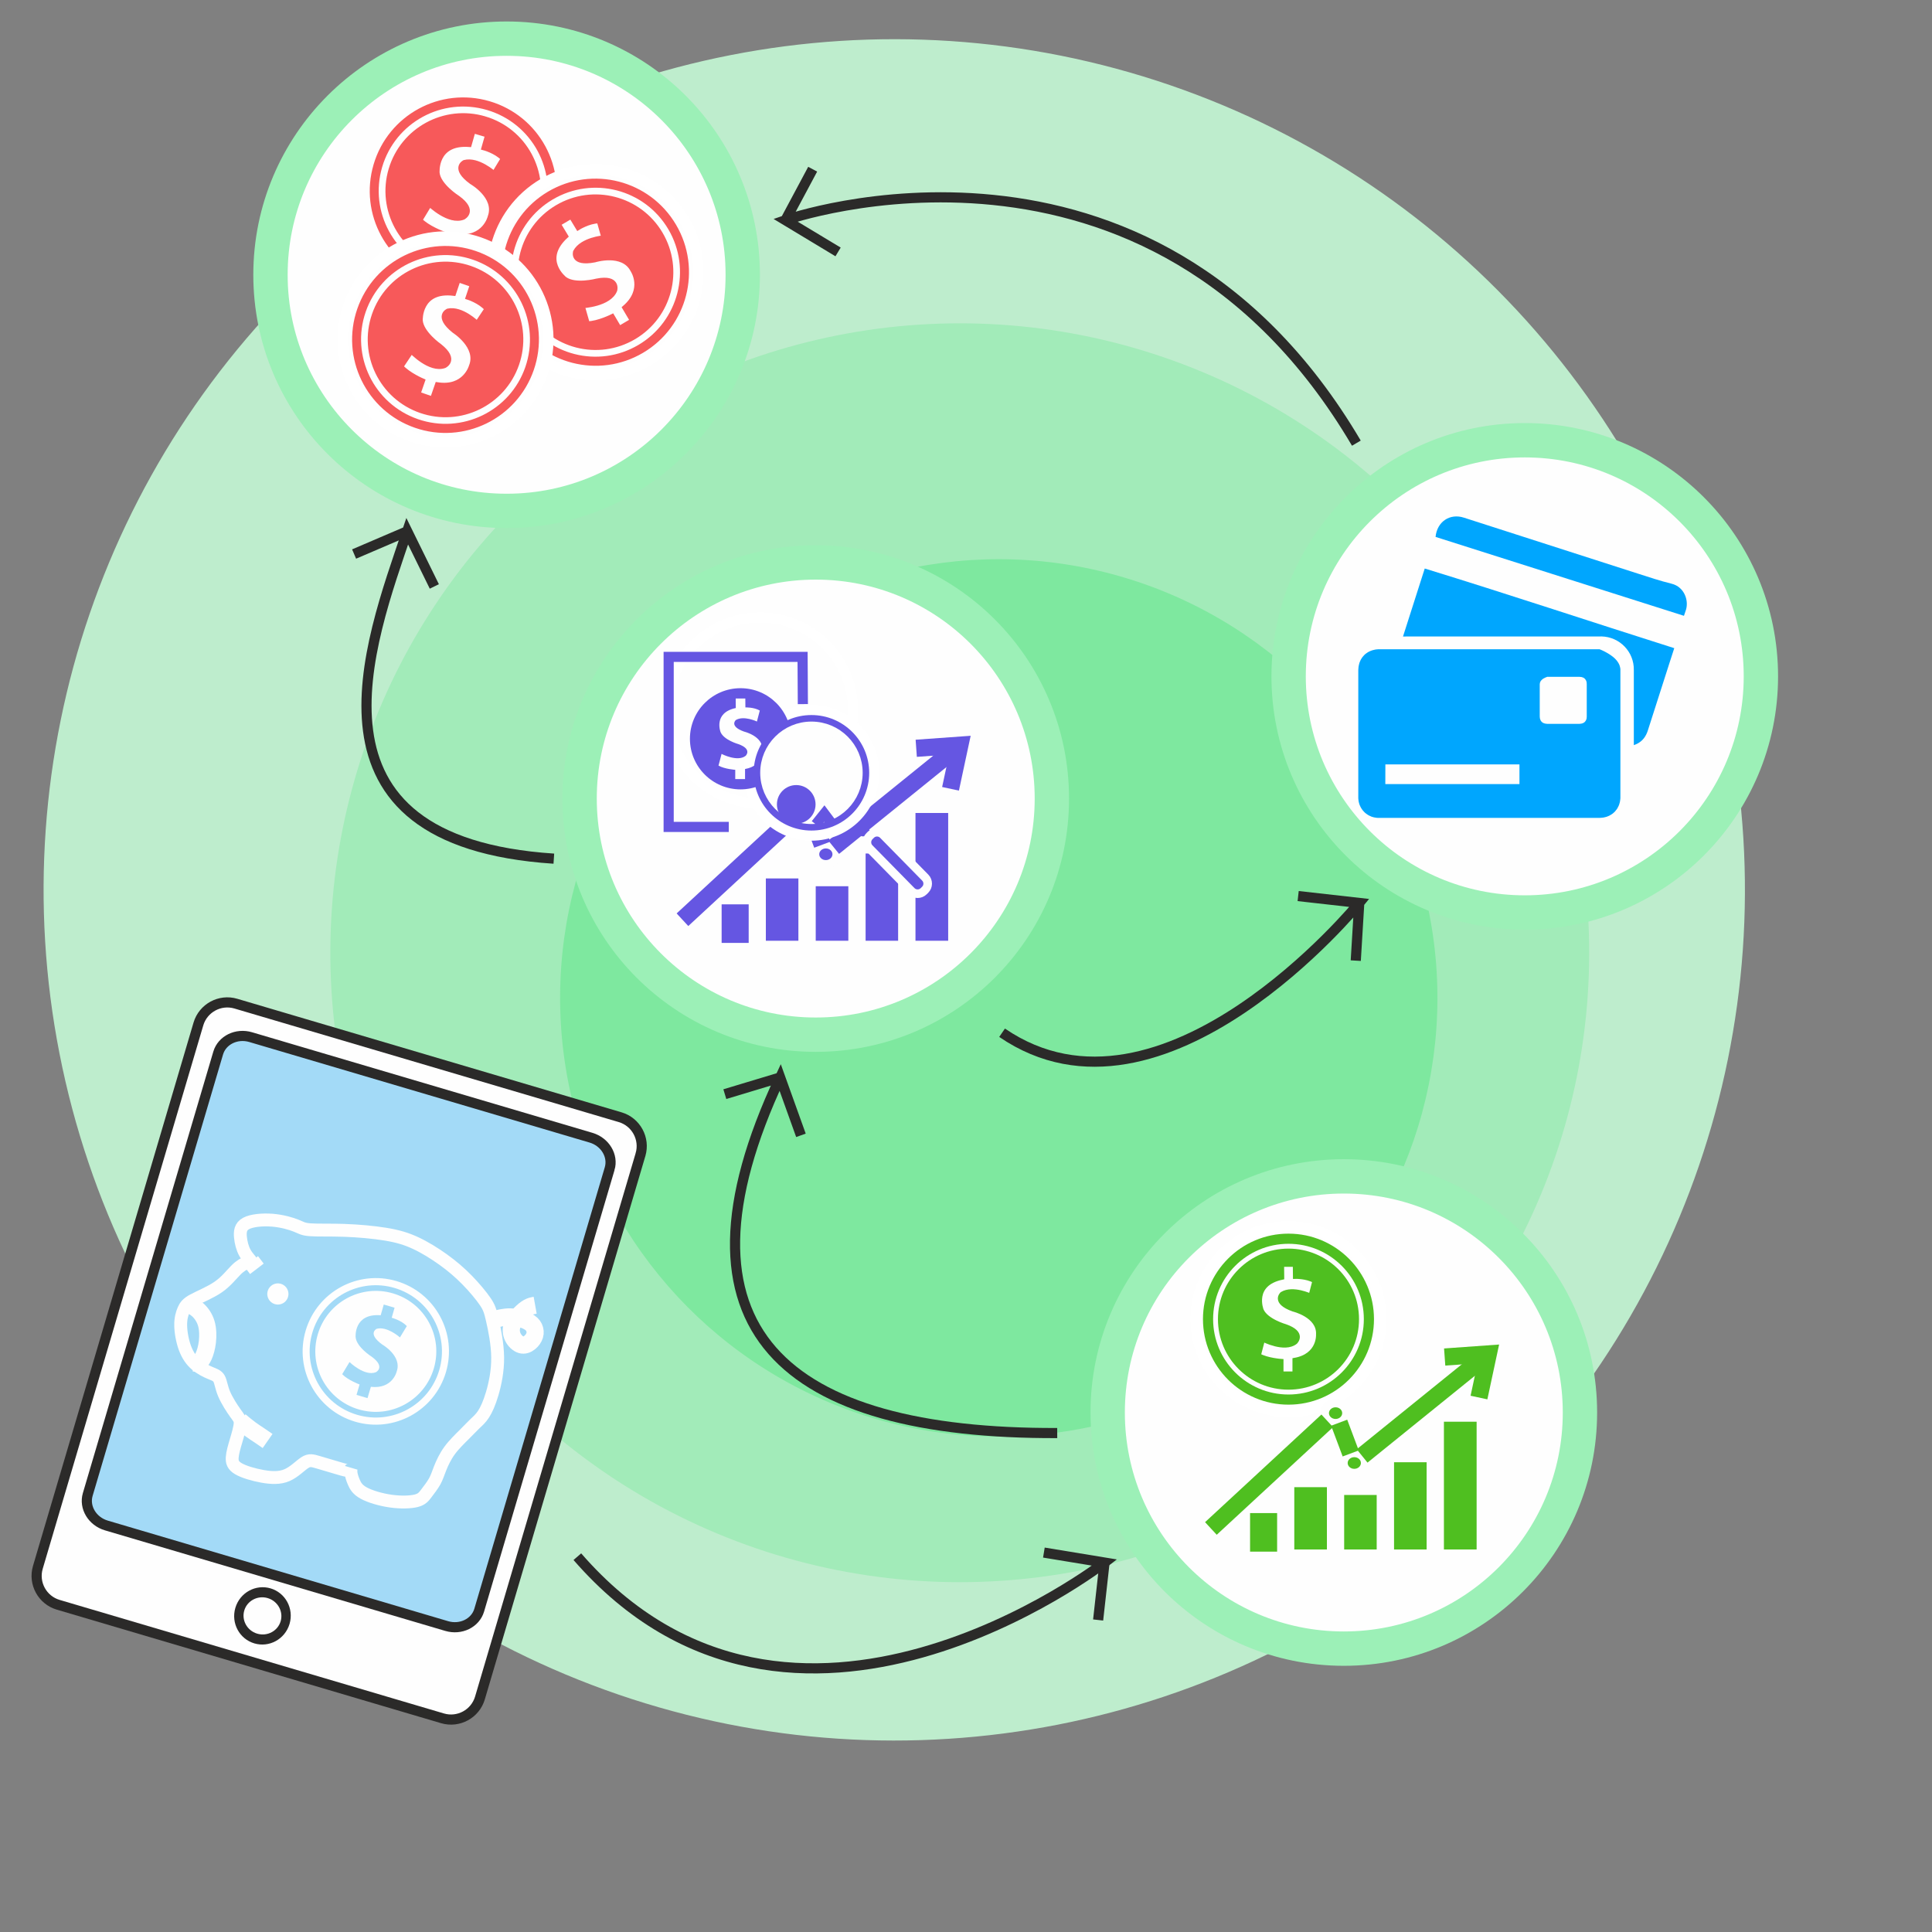 <?xml version="1.0" encoding="UTF-8"?>
<!DOCTYPE svg PUBLIC "-//W3C//DTD SVG 1.1//EN" "http://www.w3.org/Graphics/SVG/1.1/DTD/svg11.dtd">
<!-- Creator: CorelDRAW 2018 (64-Bit) -->
<svg xmlns="http://www.w3.org/2000/svg" xml:space="preserve" width="38.1mm" height="38.1mm" version="1.1" style="shape-rendering:geometricPrecision; text-rendering:geometricPrecision; image-rendering:optimizeQuality; fill-rule:evenodd; clip-rule:evenodd"
viewBox="0 0 3810 3810"
 xmlns:xlink="http://www.w3.org/1999/xlink">
 <rect x="0" y="0" width="3810" height="3810" fill="#808080" stroke="none"/>
 <defs>
  <style type="text/css">
   <![CDATA[
    .str13 {stroke:black;stroke-width:26.46;stroke-miterlimit:22.926;stroke-opacity:0}
    .str3 {stroke:#FEFEFE;stroke-width:33.86;stroke-miterlimit:22.926}
    .str11 {stroke:#4FBF20;stroke-width:33.86;stroke-miterlimit:22.926}
    .str15 {stroke:#6556E2;stroke-width:33.86;stroke-miterlimit:22.926}
    .str5 {stroke:#FEFEFE;stroke-width:8.46;stroke-miterlimit:22.926}
    .str10 {stroke:#4FBF20;stroke-width:8.46;stroke-miterlimit:22.926}
    .str7 {stroke:#F7595A;stroke-width:8.46;stroke-miterlimit:22.926}
    .str1 {stroke:#9CF0B7;stroke-width:67.73;stroke-miterlimit:22.926}
    .str12 {stroke:#FEFEFE;stroke-width:16.93;stroke-miterlimit:22.926}
    .str4 {stroke:#FEFEFE;stroke-width:20;stroke-miterlimit:22.926}
    .str0 {stroke:#2B2A29;stroke-width:20;stroke-miterlimit:22.926}
    .str9 {stroke:#4FBF20;stroke-width:20;stroke-miterlimit:22.926}
    .str14 {stroke:#6556E2;stroke-width:20;stroke-miterlimit:22.926}
    .str6 {stroke:#F7595A;stroke-width:20;stroke-miterlimit:22.926}
    .str8 {stroke:white;stroke-width:20;stroke-miterlimit:22.926}
    .str2 {stroke:#FEFEFE;stroke-width:25.39;stroke-miterlimit:22.926}
    .fil5 {fill:none}
    .fil3 {fill:#FEFEFE}
    .fil8 {fill:#00A6FE}
    .fil7 {fill:#4FBF20}
    .fil10 {fill:#6556E2}
    .fil2 {fill:#7EE89F}
    .fil1 {fill:#A2EBB9}
    .fil4 {fill:#A3DAF7}
    .fil0 {fill:#BEEDCD}
    .fil6 {fill:#F7595A}
    .fil9 {fill:#00A6FE;fill-opacity:0}
   ]]>
  </style>
 </defs>
 <g id="Слой_x0020_1">
  <circle class="fil0" transform="matrix(-0.252 0.735 -0.735 -0.252 1763.53 1754.87)" r="2159"/>
  <circle class="fil1" transform="matrix(-0.186 0.544 -0.544 -0.186 1892.69 1878.87)" r="2159"/>
  <circle class="fil2" transform="matrix(-0.13 0.379 -0.379 -0.13 1969.62 1967.85)" r="2159"/>
  <path class="fil3 str0" d="M1263.11 2276.94l-316.64 1071.6c-9.27,31.35 -42.4,49.37 -73.75,40.11l-757.97 -223.97c-31.35,-9.26 -49.37,-42.39 -40.11,-73.74l316.64 -1071.61c9.26,-31.35 42.4,-49.37 73.75,-40.11l757.97 223.97c31.35,9.26 49.37,42.4 40.11,73.75z"/>
  <path class="fil4 str0" d="M1202.26 2304.74l-257.23 870.57c-7.53,25.47 -36.32,39.56 -64.08,31.35l-671.17 -198.32c-27.76,-8.2 -44.27,-35.67 -36.75,-61.14l257.24 -870.57c7.53,-25.47 36.31,-39.56 64.07,-31.35l671.18 198.32c27.76,8.2 44.27,35.67 36.74,61.14z"/>
  <ellipse class="fil5 str0" transform="matrix(-0.283 0.959 -0.879 -0.26 517.577 3186.6)" rx="46.56" ry="50.8"/>
  <ellipse class="fil3 str1" cx="1608.67" cy="1574.8" rx="465.67" ry="465.66"/>
  <ellipse class="fil3 str1" cx="999.07" cy="541.87" rx="465.67" ry="465.66"/>
  <ellipse class="fil3 str1" cx="3006.9" cy="1333.83" rx="465.67" ry="465.66"/>
  <ellipse class="fil3 str1" cx="2650.07" cy="2785.53" rx="465.67" ry="465.66"/>
  <path class="fil5 str0" d="M1138.56 3069.85c424.82,488.76 1039.66,11.57 1039.66,11.57l-119.62 -19.67"/>
  <line class="fil5 str0" x1="2178.22" y1="3081.42" x2="2165.58" y2= "3194.7" />
  <path class="fil5 str0" d="M2674.82 873.92c-408.2,-692.72 -1125.92,-439.71 -1125.92,-439.71l103.82 62.61m-103.82 -62.61l53.74 -100.53"/>
  <path class="fil5 str0" d="M2084.88 2826.05c-535.48,1.82 -781.01,-201.38 -546.34,-701.23l40.96 114.11m-40.96 -114.11l-109.14 32.9"/>
  <path class="fil5 str0" d="M1976.15 2036.62c317.74,217.35 704.36,-255.97 704.36,-255.97l-120.48 -13.57m120.48 13.57l-6.88 113.77"/>
  <path class="fil5 str0" d="M1092.21 1693.32c-516.48,-33.85 -364.08,-423.32 -289.14,-645.64l53.45 108.82m-53.45 -108.82l-104.77 44.89"/>
  <path class="fil5 str2" d="M381.41 2563.83c12.37,-6.73 33.51,-15.02 49.2,-25.96 15.69,-10.94 25.93,-24.53 34.77,-33.34 8.83,-8.81 16.25,-12.84 21.87,-14.3 5.62,-1.45 9.45,-0.32 8.09,-2.8 -1.34,-2.47 -7.85,-8.55 -12.56,-17.21 -4.71,-8.66 -7.62,-19.9 -8.62,-30.58 -1,-10.67 -0.08,-20.79 11.05,-26.85 11.14,-6.05 32.49,-8.04 51.76,-6.51 19.27,1.55 36.46,6.63 46.68,10.68 10.23,4.06 13.48,7.1 27.7,8.18 14.22,1.09 39.39,0.23 67.15,1.16 27.76,0.93 58.1,3.67 81.86,7.57 23.77,3.91 40.96,8.99 59.21,17.5 18.25,8.51 37.57,20.44 54.69,32.77 17.12,12.33 32.06,25.04 46.43,39.67 14.36,14.63 28.16,31.17 36.13,42.87 7.96,11.7 10.09,18.55 14.17,36.37 4.08,17.82 10.11,46.6 10.41,73.69 0.31,27.08 -5.11,52.48 -10.76,71.57 -5.64,19.1 -11.5,31.91 -17.19,40.61 -5.68,8.7 -11.2,13.3 -17,18.85 -5.79,5.56 -11.86,12.08 -20.7,20.88 -8.83,8.82 -20.42,19.93 -29.14,31.88 -8.73,11.97 -14.59,24.77 -18.65,34.99 -4.06,10.22 -6.31,17.86 -10.76,25.9 -4.45,8.03 -11.1,16.44 -16.22,23.24 -5.12,6.79 -8.72,11.95 -19.96,14.86 -11.25,2.91 -30.13,3.56 -50.07,0.78 -19.94,-2.77 -40.96,-8.98 -53.48,-15.8 -12.52,-6.81 -16.55,-14.23 -19.64,-21.37 -3.08,-7.15 -5.21,-14 -5.71,-19.34 -0.5,-5.34 0.63,-9.16 0.63,-9.16 0,0 -1.13,3.82 -4.56,4.88 -3.43,1.06 -9.15,-0.63 -20.62,-4.02 -11.46,-3.38 -28.64,-8.46 -40.11,-11.85 -11.45,-3.38 -17.18,-5.07 -26.12,0.59 -8.95,5.67 -21.1,18.69 -35.38,24.85 -14.28,6.17 -30.69,5.47 -48.44,2.3 -17.75,-3.17 -36.85,-8.81 -47.47,-15.07 -10.61,-6.24 -12.73,-13.1 -12.11,-22.26 0.63,-9.16 4.02,-20.62 7.69,-33.04 3.66,-12.41 7.61,-25.77 7.96,-33.98 0.35,-8.2 -2.91,-11.24 -9.53,-20.46 -6.62,-9.22 -16.6,-24.64 -22.09,-37.68 -5.49,-13.04 -6.49,-23.73 -9.85,-29.92 -3.36,-6.18 -9.09,-7.87 -17.4,-11.36 -8.31,-3.49 -19.21,-8.79 -28.31,-16.67 -9.09,-7.88 -16.38,-18.34 -21.59,-32.34 -5.21,-14 -8.33,-31.53 -8.49,-45.08 -0.15,-13.53 2.68,-23.09 5.89,-30.45 3.21,-7.36 6.82,-12.52 19.19,-19.24z"/>
  <path class="fil5 str3" d="M970.99 2603.05c11.66,-3.13 23.31,-6.26 35.34,-6 12.04,0.27 24.45,3.94 32.62,7.91 8.18,3.97 12.11,8.25 14.31,13.05 2.22,4.82 2.72,10.15 1.17,15.4 -1.55,5.26 -5.16,10.42 -9.91,14.2 -4.75,3.8 -10.66,6.21 -16.86,4.37 -6.21,-1.83 -12.72,-7.91 -16.28,-15.19 -3.56,-7.28 -4.17,-15.77 -1.3,-23.75 2.88,-7.97 9.25,-15.44 15.18,-21.47 5.94,-6.03 11.45,-10.63 16.39,-13.33 4.95,-2.68 9.34,-3.46 11.53,-3.85 2.19,-0.39 2.19,-0.39 2.19,-0.39"/>
  <path class="fil5 str3" d="M369.95 2571.65c6.73,2.75 13.46,5.5 20.14,11.49 6.68,5.99 13.3,15.22 16.68,26.6 3.39,11.38 3.54,24.93 2.21,36.47 -1.34,11.55 -4.16,21.09 -7.23,27.97 -3.07,6.89 -6.39,11.09 -9.56,12.92 -3.16,1.82 -6.17,1.26 -9.17,0.69"/>
  <path class="fil3" d="M553.9 2531.73c11.07,3.27 17.4,14.9 14.13,25.98 -3.27,11.07 -14.91,17.39 -25.98,14.12 -11.07,-3.27 -17.4,-14.9 -14.13,-25.97 3.28,-11.08 14.91,-17.4 25.98,-14.13z"/>
  <path class="fil5 str3" d="M473.26 2802.03c6.86,5.74 13.74,11.48 20.23,16.29 6.5,4.82 12.61,8.7 18.26,12.44 5.64,3.75 10.8,7.35 15.97,10.96"/>
  <path class="fil5 str3" d="M495.34 2487.43c3.75,4.91 7.48,9.83 11.23,14.74"/>
  <ellipse class="fil5 str4" transform="matrix(0.662 0.196 -0.2 0.677 741.103 2664.99)" rx="198.96" ry="194.73"/>
  <ellipse class="fil3 str5" transform="matrix(0.563 0.166 -0.17 0.575 741.107 2664.99)" rx="198.96" ry="194.73"/>
  <path class="fil4" d="M703.06 2750.78l6.06 -20.52c0,0 -23.04,-8.54 -34.29,-20.31l14.43 -23.9c0,0 29.98,29.01 52.14,19.96 0,0 19.7,-10.21 -8.68,-30.72 0,0 -29.22,-18.38 -31.41,-38.09 0,0 -4.34,-47.63 49.44,-43.44l6.04 -21.17 21.31 6.3 -5.63 19.78c0,0 18.91,4.93 29.81,16.39l-13.55 22.41c0,0 -24.96,-22.53 -45.87,-17.02 0,0 -19.14,9.08 10.79,30.92 0,0 39.69,22.55 28.65,53.29 0,0 -7.99,35.11 -50.94,30.22l-6.59 22.31 -21.71 -6.42 0 0.01z"/>
  <ellipse class="fil5 str6" transform="matrix(0.846 0.25 -0.255 0.864 913.52 376.6)" rx="198.96" ry="194.73"/>
  <path class="fil6 str7" d="M955.78 233.57c79,23.34 124.12,106.29 100.78,185.29 -23.35,79 -106.3,124.1 -185.3,100.76 -78.98,-23.33 -124.11,-106.29 -100.76,-185.28 23.33,-79 106.3,-124.1 185.28,-100.77zm-90.83 252.56l7.74 -26.2c0,0 -29.41,-10.9 -43.78,-25.93l18.43 -30.51c0,0 38.27,37.03 66.56,25.48 0,0 25.15,-13.03 -11.08,-39.22 0,0 -37.3,-23.46 -40.1,-48.62 0,0 -5.54,-60.81 63.12,-55.46l7.71 -27.03 27.2 8.05 -7.19 25.25c0,0 24.14,6.29 38.06,20.92l-17.3 28.61c0,0 -31.86,-28.76 -58.56,-21.73 0,0 -24.43,11.6 13.78,39.48 0,0 50.67,28.78 36.57,68.03 0,0 -10.2,44.82 -65.03,38.58l-8.41 28.48 -27.72 -8.2 0 0.02z"/>
  <ellipse class="fil3 str8" transform="matrix(0.878 -0.519 0.53 0.897 1174.46 536.794)" rx="198.96" ry="194.73"/>
  <ellipse class="fil5 str6" transform="matrix(0.759 -0.449 0.458 0.776 1174.46 536.807)" rx="198.96" ry="194.73"/>
  <path class="fil6 str7" d="M1098.58 408.41c70.91,-41.91 162.37,-18.41 204.28,52.5 41.91,70.92 18.39,162.37 -52.52,204.29 -70.9,41.9 -162.37,18.4 -204.28,-52.52 -41.91,-70.91 -18.38,-162.36 52.52,-204.27zm122.94 238.58l-13.9 -23.52c0,0 -28.02,14.1 -48.8,14.37l-9.78 -34.27c0,0 53.18,-2.78 64.01,-31.35 0,0 7.59,-27.29 -36.26,-18.62 0,0 -42.59,11.31 -62.91,-3.79 0,0 -48.28,-37.37 2.42,-83.98l-14.53 -24.06 24.43 -14.43 13.58 22.47c0,0 21.06,-13.38 41.25,-13.6l9.15 32.16c0,0 -42.76,3.72 -55.81,28.05 0,0 -8.16,25.78 38.28,16.82 0,0 55.6,-17.47 74.71,19.59 0,0 25.86,38.01 -16.07,73.88l15.11 25.57 -24.89 14.7 0.01 0.01z"/>
  <ellipse class="fil3 str8" transform="matrix(0.963 0.333 -0.34 0.984 878.589 669.41)" rx="198.96" ry="194.73"/>
  <ellipse class="fil5 str6" transform="matrix(0.833 0.288 -0.294 0.851 878.579 669.418)" rx="198.96" ry="194.73"/>
  <path class="fil6 str7" d="M927.27 528.45c77.86,26.88 119.18,111.79 92.29,189.65 -26.9,77.87 -111.81,119.17 -189.67,92.28 -77.85,-26.88 -119.18,-111.79 -92.28,-189.65 26.89,-77.86 111.81,-119.17 189.66,-92.28zm-102.16 248.18l8.91 -25.81c0,0 -28.89,-12.23 -42.56,-27.89l19.79 -29.64c0,0 36.55,38.72 65.34,28.46 0,0 25.71,-11.88 -9.3,-39.68 0,0 -36.2,-25.12 -37.86,-50.39 0,0 -2.78,-60.99 65.56,-52.54l8.93 -26.65 26.81 9.26 -8.32 24.9c0,0 23.83,7.38 37.07,22.63l-18.57 27.8c0,0 -30.53,-30.18 -57.52,-24.36 0,0 -24.93,10.48 11.98,40.06 0,0 49.31,31.05 33.46,69.61 0,0 -12.22,44.32 -66.71,35.6l-9.7 28.07 -27.31 -9.44 0 0.01z"/>
  <ellipse class="fil3 str8" cx="2540.95" cy="2601.42" rx="183.38" ry="183.37"/>
  <circle class="fil5 str9" cx="2540.94" cy="2601.43" r="158.62"/>
  <path class="fil7 str10" d="M2540.95 2466.57c74.48,-0.01 134.86,60.37 134.86,134.85 -0.01,74.49 -60.38,134.85 -134.87,134.86 -74.47,0 -134.86,-60.37 -134.85,-134.86 0,-74.48 60.39,-134.85 134.86,-134.85zm-14.06 242.28l0 -24.7c0,0 -28.3,-1.92 -44.6,-11.27l8.15 -31.18c0,0 42.68,22.31 64.25,5.04 0,0 18.47,-17.74 -19.66,-31.17 0,0 -38.36,-10.79 -47.23,-31.89 0,0 -20.38,-51.31 40.53,-64.26l-0.24 -25.41 25.65 0 0.24 23.74c0,0 22.54,-0.73 38.36,8.4l-7.67 29.24c0,0 -35,-16.78 -56.35,-3.84 0,0 -18.22,16.31 22.06,30.7 0,0 51.31,11.98 49.15,49.62 0,0 2.64,41.48 -46.51,50.12l0 26.85 -26.13 -0.01 0 0.02z"/>
  <polyline class="fil5 str11" points="2916.6,2756.03 2935.04,2669.97 2848.98,2676.12 "/>
  <ellipse class="fil7 str12" cx="2633.84" cy="2786.76" rx="21.51" ry="19.97"/>
  <ellipse class="fil7 str12" cx="2670.72" cy="2885.12" rx="21.51" ry="19.97"/>
  <rect class="fil7 str2" x="2452.5" y="2971.18" width="82.99" height="101.43"/>
  <rect class="fil7 str3" x="2535.48" y="2915.85" width="98.36" height="156.75"/>
  <rect class="fil7 str3" x="2633.83" y="2931.22" width="98.36" height="141.38"/>
  <rect class="fil7 str3" x="2732.19" y="2866.68" width="98.36" height="205.93"/>
  <rect class="fil7 str3" x="2830.55" y="2786.76" width="98.36" height="285.84"/>
  <path class="fil5 str11" d="M2387.95 3014.21l229.44 -212.24m23.53 3.66l22.73 60.62m22.5 4.95l248.89 -201.23"/>
  <path class="fil8" d="M3159.86 1282.67l2.57 1.22 2.46 1.23 2.46 1.35 2.23 1.22 2.23 1.34 2.13 1.35 2.01 1.33 1.9 1.35 1.78 1.33 1.79 1.35 1.56 1.45 1.57 1.34 1.34 1.45 1.34 1.45 1.23 1.45 1.11 1.46 1.01 1.56 1 1.46 0.79 1.56 0.78 1.56 0.67 1.57 0.44 1.56 0.45 1.56 0.34 1.68 0.33 1.56 0.11 1.68 0 1.68 0 249.77 0 2.46 -0.22 2.34 -0.33 2.35 -0.34 2.34 -0.56 2.24 -0.67 2.23 -0.67 2.12 -0.89 2.01 -1.01 2.01 -1 1.9 -1.12 1.9 -1.34 1.68 -1.34 1.67 -1.34 1.68 -1.56 1.45 -1.57 1.45 -1.67 1.34 -1.79 1.23 -1.9 1.12 -1.9 1.12 -1.9 0.89 -2.12 0.89 -2.12 0.78 -2.13 0.57 -2.23 0.55 -2.34 0.45 -2.35 0.22 -2.46 0.23 -2.45 0.11 -434.54 0 -2.23 0 -2.24 -0.11 -2.12 -0.34 -2.23 -0.33 -2.13 -0.45 -2.01 -0.56 -2.12 -0.67 -1.9 -0.89 -2.01 -0.9 -1.78 -0.89 -1.79 -1.12 -1.79 -1.23 -1.68 -1.23 -1.67 -1.33 -1.46 -1.46 -1.45 -1.56 -1.45 -1.57 -1.23 -1.67 -1.23 -1.79 -1.11 -1.78 -1.01 -1.9 -0.89 -1.9 -0.9 -2.01 -0.67 -2.01 -0.56 -2.13 -0.55 -2.12 -0.34 -2.12 -0.22 -2.24 -0.22 -2.23 0 -0.22 0 -0.45 0 -0.23 0 -0.22 0 -0.33 0 -0.23 0 -0.22 0 -0.22 0 -0.23 0 -0.11 0 -249.77 0.11 -2.57 0.22 -2.57 0.22 -2.35 0.45 -2.34 0.56 -2.35 0.56 -2.23 0.78 -2.12 0.89 -2.12 0.9 -2.02 1.12 -1.89 1.11 -1.9 1.34 -1.79 1.34 -1.67 1.45 -1.57 1.46 -1.56 1.67 -1.46 1.68 -1.22 1.9 -1.35 1.78 -1.11 2.01 -1.01 2.01 -1.01 2.13 -0.78 2.23 -0.78 2.23 -0.55 2.35 -0.57 2.35 -0.44 2.46 -0.22 2.45 -0.23 2.57 0 433.3 0 2.8 1.12 2.79 1.23zm-427.94 263.62l264.52 0 0 -38.87 -264.41 0 -0.11 38.87zm314.78 -209.78l-3.68 2.01 -2.8 2.35 -2.12 2.57 -1.22 2.9 -0.45 3.13 0 63.56 0.45 4.13 1.33 3.58 2.01 2.79 2.91 2.12 3.57 1.23 4.25 0.56 64.12 0 4.13 -0.56 3.47 -1.23 2.79 -2.12 2.01 -2.79 1.34 -3.47 0.33 -4.02 0 -64.23 -0.33 -4.25 -1.34 -3.46 -2.01 -2.79 -2.91 -2.12 -3.57 -1.23 -4.25 -0.45 -63.56 0 -4.47 1.79z"/>
  <path class="fil9 str13" d="M3159.86 1282.67l2.57 1.22 2.46 1.23 2.46 1.35 2.23 1.22 2.23 1.34 2.13 1.35 2.01 1.33 1.9 1.35 1.78 1.33 1.79 1.35 1.56 1.45 1.57 1.34 1.34 1.45 1.34 1.45 1.23 1.45 1.11 1.46 1.01 1.56 1 1.46 0.79 1.56 0.78 1.56 0.67 1.57 0.44 1.56 0.45 1.56 0.34 1.68 0.33 1.56 0.11 1.68 0 1.68 0 249.77 0 2.46 -0.22 2.34 -0.33 2.35 -0.34 2.34 -0.56 2.24 -0.67 2.23 -0.67 2.12 -0.89 2.01 -1.01 2.01 -1 1.9 -1.12 1.9 -1.34 1.68 -1.34 1.67 -1.34 1.68 -1.56 1.45 -1.57 1.45 -1.67 1.34 -1.79 1.23 -1.9 1.12 -1.9 1.12 -1.9 0.89 -2.12 0.89 -2.12 0.78 -2.13 0.57 -2.23 0.55 -2.34 0.45 -2.35 0.22 -2.46 0.23 -2.45 0.11 -434.54 0 -2.23 0 -2.24 -0.11 -2.12 -0.34 -2.23 -0.33 -2.13 -0.45 -2.01 -0.56 -2.12 -0.67 -1.9 -0.89 -2.01 -0.9 -1.78 -0.89 -1.79 -1.12 -1.79 -1.23 -1.68 -1.23 -1.67 -1.33 -1.46 -1.46 -1.45 -1.56 -1.45 -1.57 -1.23 -1.67 -1.23 -1.79 -1.11 -1.78 -1.01 -1.9 -0.89 -1.9 -0.9 -2.01 -0.67 -2.01 -0.56 -2.13 -0.55 -2.12 -0.34 -2.12 -0.22 -2.24 -0.22 -2.23 0 -0.22 0 -0.45 0 -0.23 0 -0.22 0 -0.33 0 -0.23 0 -0.22 0 -0.22 0 -0.23 0 -0.11 0 -249.77 0.11 -2.57 0.22 -2.57 0.22 -2.35 0.45 -2.34 0.56 -2.35 0.56 -2.23 0.78 -2.12 0.89 -2.12 0.9 -2.02 1.12 -1.89 1.11 -1.9 1.34 -1.79 1.34 -1.67 1.45 -1.57 1.46 -1.56 1.67 -1.46 1.68 -1.22 1.9 -1.35 1.78 -1.11 2.01 -1.01 2.01 -1.01 2.13 -0.78 2.23 -0.78 2.23 -0.55 2.35 -0.57 2.35 -0.44 2.46 -0.22 2.45 -0.23 2.57 0 433.3 0 2.8 1.12 2.79 1.23zm-427.94 263.62l264.52 0 0 -38.87 -264.41 0 -0.11 38.87zm314.78 -209.78l-3.68 2.01 -2.8 2.35 -2.12 2.57 -1.22 2.9 -0.45 3.13 0 63.56 0.45 4.13 1.33 3.58 2.01 2.79 2.91 2.12 3.57 1.23 4.25 0.56 64.12 0 4.13 -0.56 3.47 -1.23 2.79 -2.12 2.01 -2.79 1.34 -3.47 0.33 -4.02 0 -64.23 -0.33 -4.25 -1.34 -3.46 -2.01 -2.79 -2.91 -2.12 -3.57 -1.23 -4.25 -0.45 -63.56 0 -4.47 1.79z"/>
  <path class="fil8" d="M2766.77 1255.3c25.8,-80.54 40.1,-125.22 42.89,-134.16 164.66,50.6 327.52,105 492.07,157.06 -0.56,1.9 -3.69,11.62 -9.39,29.04 -25.58,80.1 -39.88,124.55 -42.78,133.49 -3.57,11.17 -9.83,20.11 -20.44,25.69 -2.01,1.12 -4.25,1.9 -7.15,3.02 0,-4.91 0,-29.27 0,-73.06 0,-44.9 0,-69.92 0,-74.84 0.78,-35.97 -27.81,-65.68 -63.79,-66.46 -1.11,0 -2.12,0 -3.23,0.11 -25.36,0 -152.04,0 -380.14,0l-8.04 0.11z"/>
  <path class="fil9 str13" d="M2766.77 1255.3c25.8,-80.54 40.1,-125.22 42.89,-134.16 164.66,50.6 327.52,105 492.07,157.06 -0.56,1.9 -3.69,11.62 -9.39,29.04 -25.58,80.1 -39.88,124.55 -42.78,133.49 -3.57,11.17 -9.83,20.11 -20.44,25.69 -2.01,1.12 -4.25,1.9 -7.15,3.02 0,-4.91 0,-29.27 0,-73.06 0,-44.9 0,-69.92 0,-74.84 0.78,-35.97 -27.81,-65.68 -63.79,-66.46 -1.11,0 -2.12,0 -3.23,0.11 -25.36,0 -152.04,0 -380.14,0l-8.04 0.11z"/>
  <path class="fil8" d="M2831 1058.81c2.91,-30.05 28.15,-46.92 55.85,-37.98 34.3,10.95 308.31,99.08 342.49,110.14 22.23,7.15 44.35,14.53 67.02,20.11 25.7,6.25 35.19,34.41 27.59,54.06 -1.11,2.91 -2.01,5.81 -3.12,9.27 -32.62,-10.38 -195.93,-62.32 -489.83,-155.6z"/>
  <path class="fil9 str13" d="M2831 1058.81c2.91,-30.05 28.15,-46.92 55.85,-37.98 34.3,10.95 308.31,99.08 342.49,110.14 22.23,7.15 44.35,14.53 67.02,20.11 25.7,6.25 35.19,34.41 27.59,54.06 -1.11,2.91 -2.01,5.81 -3.12,9.27 -32.62,-10.38 -195.93,-62.32 -489.83,-155.6z"/>
  <ellipse class="fil3 str8" cx="1498.84" cy="1400.96" rx="183.38" ry="183.37"/>
  <line class="fil5 str14" x1="1681.87" y1="1617.17" x2="1718.73" y2= "1655.23" />
  <polyline class="fil5 str14" points="1437.2,1630.72 1318.64,1630.72 1318.64,1295.4 1582.72,1295.4 1583.27,1388.53 "/>
  <polyline class="fil5 str15" points="1874.49,1555.57 1892.93,1469.51 1806.87,1475.66 "/>
  <ellipse class="fil10 str12" cx="1591.73" cy="1586.3" rx="21.51" ry="19.97"/>
  <ellipse class="fil10 str12" cx="1628.61" cy="1684.66" rx="21.51" ry="19.97"/>
  <rect class="fil10 str2" x="1410.39" y="1770.72" width="82.99" height="101.43"/>
  <rect class="fil10 str3" x="1493.37" y="1715.39" width="98.36" height="156.75"/>
  <rect class="fil10 str3" x="1591.72" y="1730.76" width="98.36" height="141.38"/>
  <rect class="fil10 str3" x="1690.08" y="1666.22" width="98.36" height="205.93"/>
  <rect class="fil10 str3" x="1788.44" y="1586.3" width="98.36" height="285.84"/>
  <path class="fil5 str15" d="M1345.84 1813.75l229.44 -212.24m23.53 3.66l22.73 60.62m22.5 4.95l248.89 -201.23"/>
  <circle class="fil10 str8" cx="1600.2" cy="1524" r="123.89"/>
  <path class="fil10 str12" d="M1741.65 1646.24l82.94 84.41c6.57,6.69 6.48,17.51 -0.21,24.08l-2.88 2.84c-6.69,6.57 -17.51,6.48 -24.09,-0.21l-82.94 -84.41c-6.57,-6.69 -6.48,-17.51 0.21,-24.08l2.88 -2.84c6.69,-6.57 17.51,-6.48 24.09,0.21z"/>
  <path class="fil10" d="M1460.34 1357.16c55.1,0 99.77,44.66 99.77,99.76 0,55.11 -44.67,99.76 -99.77,99.77 -55.09,0 -99.77,-44.66 -99.76,-99.77 -0.01,-55.1 44.67,-99.76 99.76,-99.76zm-10.4 179.23l0 -18.27c0,0 -20.93,-1.42 -33,-8.33l6.04 -23.07c0,0 31.57,16.5 47.53,3.73 0,0 13.66,-13.13 -14.54,-23.06 0,0 -28.38,-7.98 -34.94,-23.59 0,0 -15.08,-37.96 29.97,-47.54l-0.17 -18.8 18.97 0 0.18 17.56c0,0 16.68,-0.53 28.38,6.21l-5.67 21.64c0,0 -25.9,-12.42 -41.69,-2.84 0,0 -13.48,12.06 16.32,22.71 0,0 37.96,8.86 36.36,36.71 0,0 1.95,30.69 -34.41,37.07l0 19.87 -19.33 0 0 0z"/>
  <circle class="fil3 str4" cx="1600.2" cy="1524" r="91.02"/>
  <circle class="fil10" cx="1570.22" cy="1586.3" r="38.1"/>
  <polyline class="fil5 str14" points="1608.67,1625.6 1625.6,1604.43 1638.3,1621.37 "/>
 </g>
</svg>
